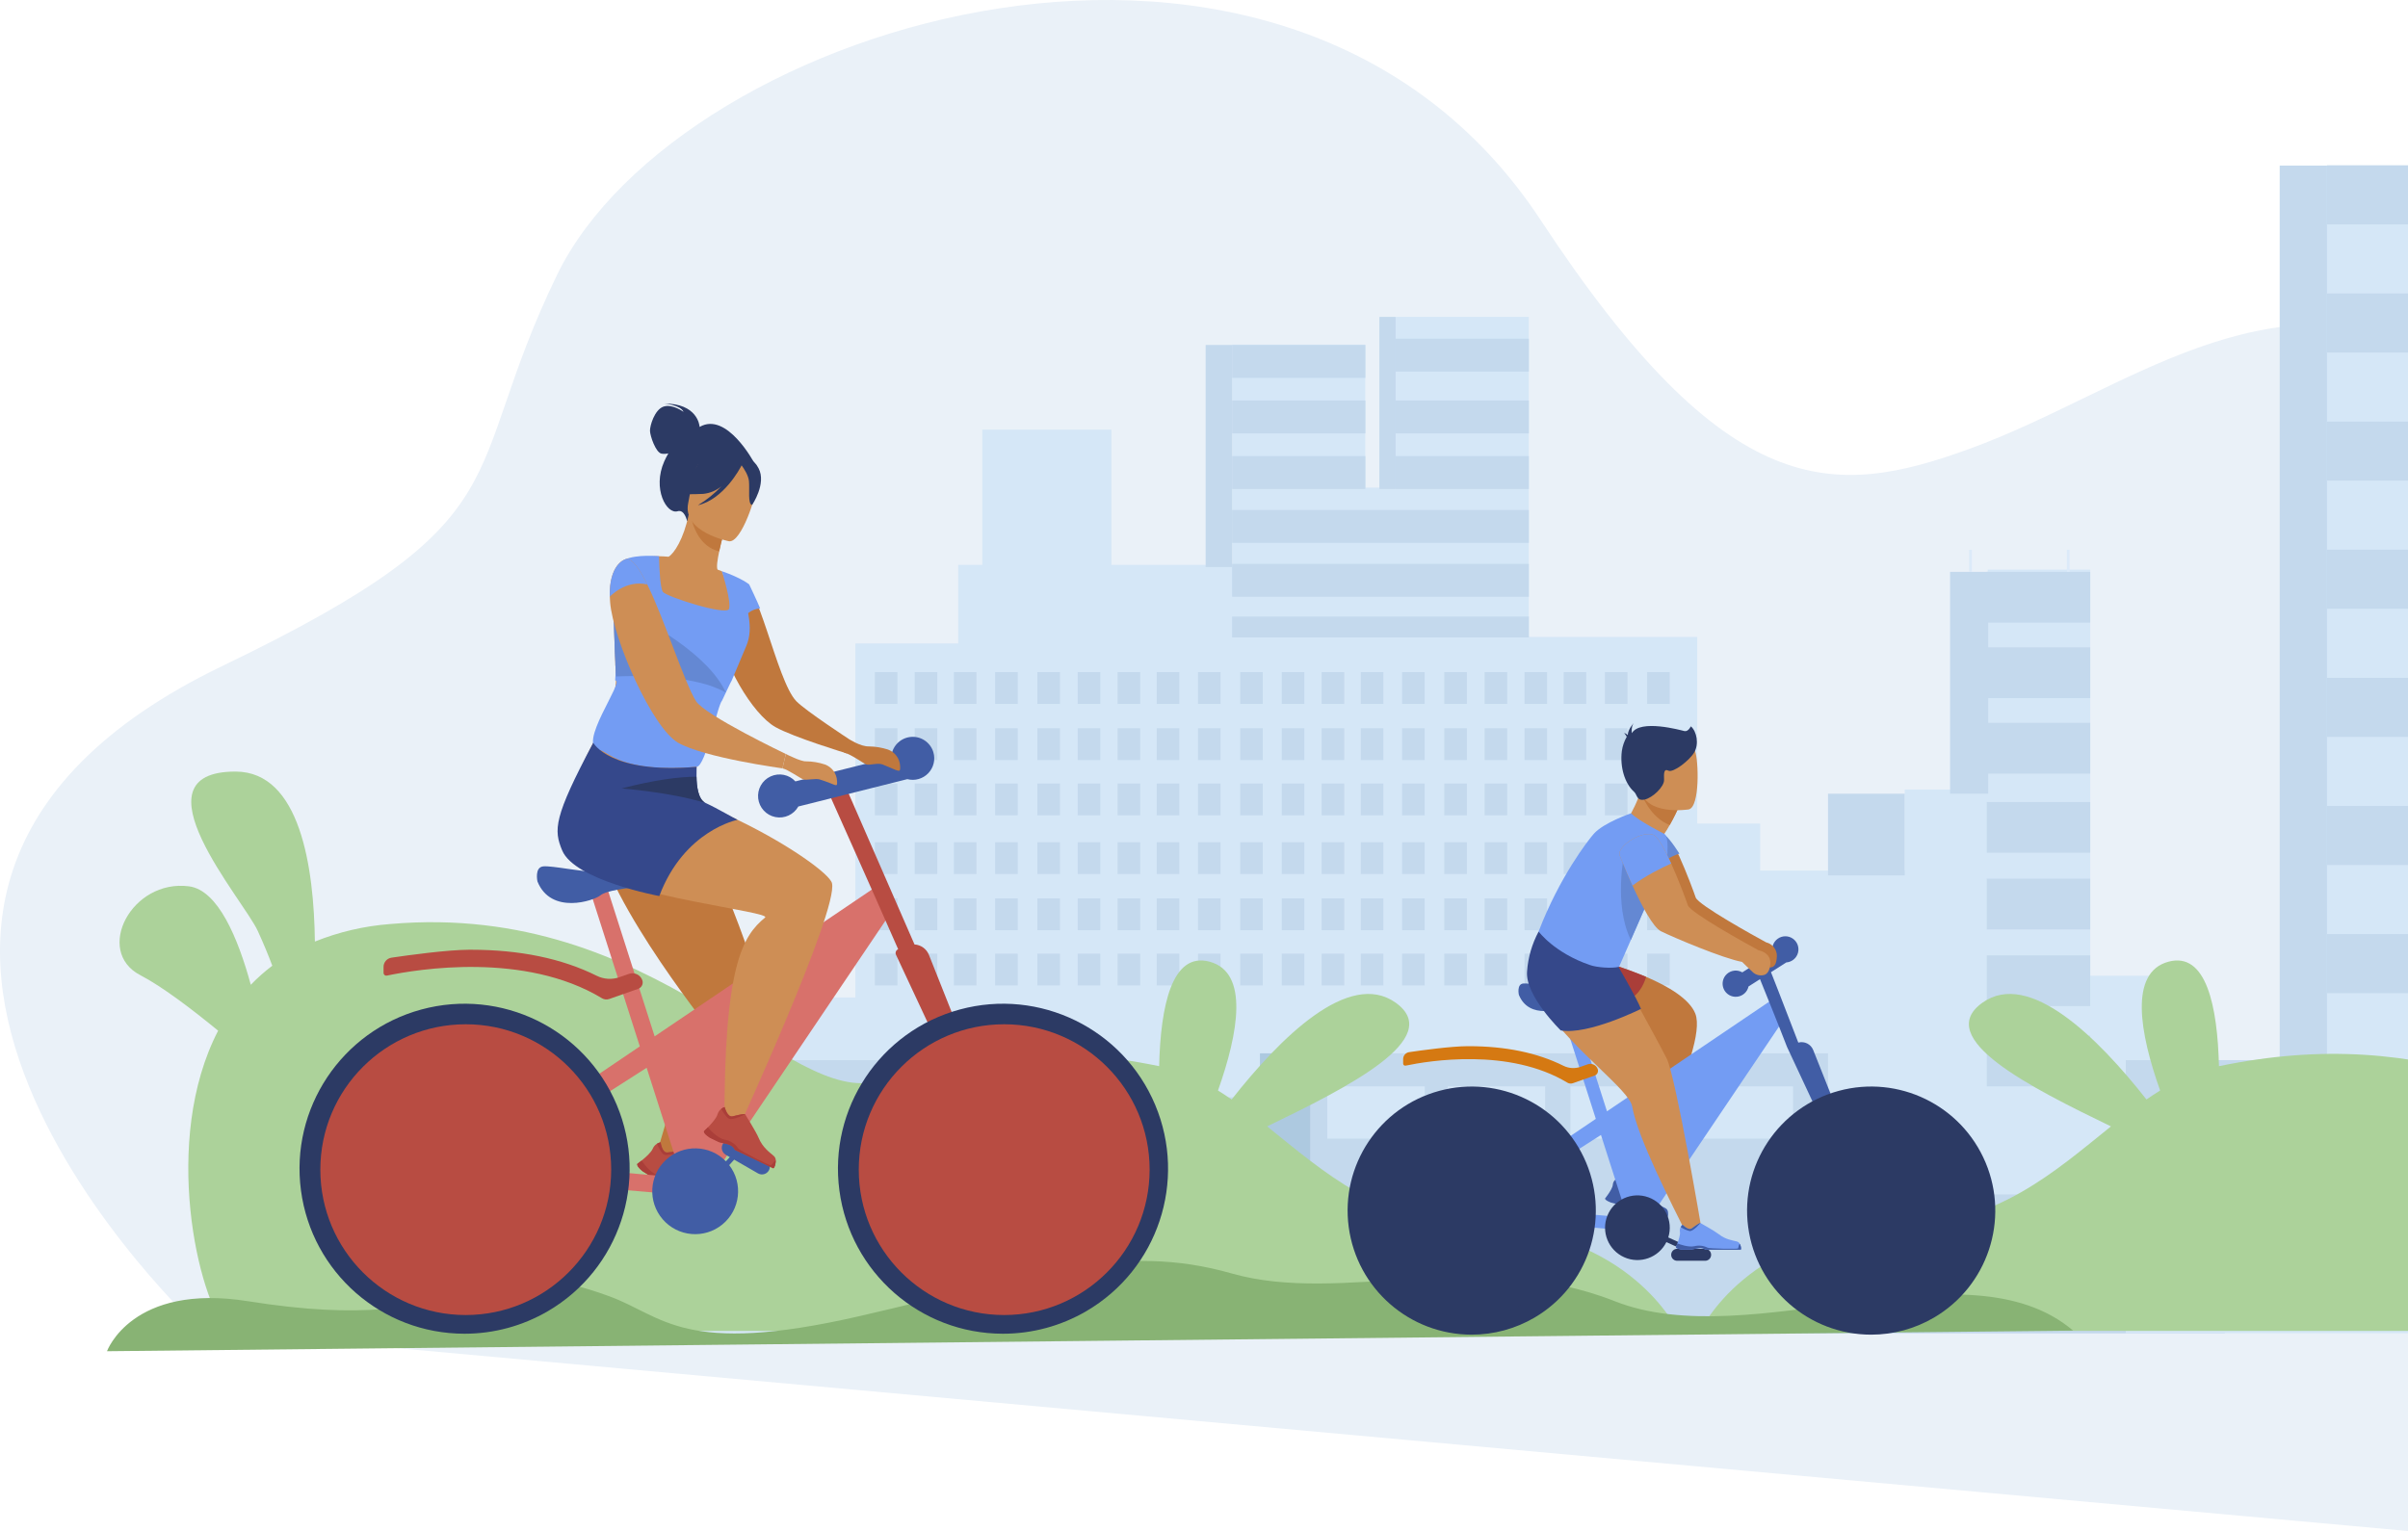 <?xml version="1.0" encoding="utf-8"?>
<svg viewBox="0 0 1116 709.917" width="1116" height="709.917" shape-rendering="geometricPrecision" text-rendering="geometricPrecision" style="background-color:transparent" xmlns="http://www.w3.org/2000/svg">
  <g transform="matrix(1, 0, 0, 1, 0.001, -0.002)">
    <g transform="translate(0 0.002)">
      <path d="M93.306,616.747c0,0-216.262-199.188,9.694-307.969c143.223-68.95,108.96-86.126,155.179-181.365C314.837,10.668,596.4,-76.89,714.075,102.1C800.71,233.87,849.9,231.035,913.12,207.948c72.5-26.476,135.4-83.557,221.487-44.116c123.645,56.653,141.522,177.248,220.472,150.963c211.349-70.364-49.813,329.926-237.657,395.124L93.306,616.747Z" transform="translate(0-.002)" opacity="0.999" fill="#eaf1f8"/>
      <rect width="97.462" height="473.95" rx="0" ry="0" transform="translate(1056.54 76.765)" fill="#c4d9ed"/>
      <rect width="97.463" height="473.95" rx="0" ry="0" transform="translate(1078.43 76.765)" fill="#d5e7f7"/>
      <rect width="97.438" height="27.387" rx="0" ry="0" transform="translate(1078.45 76.639)" fill="#c4d9ed"/>
      <rect width="97.438" height="27.387" rx="0" ry="0" transform="translate(1078.45 136.038)" fill="#c4d9ed"/>
      <rect width="97.438" height="27.387" rx="0" ry="0" transform="translate(1078.45 195.438)" fill="#c4d9ed"/>
      <rect width="97.438" height="27.387" rx="0" ry="0" transform="translate(1078.45 254.837)" fill="#c4d9ed"/>
      <rect width="97.438" height="27.387" rx="0" ry="0" transform="translate(1078.45 314.237)" fill="#c4d9ed"/>
      <rect width="97.438" height="27.388" rx="0" ry="0" transform="translate(1078.45 373.636)" fill="#c4d9ed"/>
      <rect width="97.438" height="27.387" rx="0" ry="0" transform="translate(1078.45 433.036)" fill="#c4d9ed"/>
      <rect width="97.438" height="27.387" rx="0" ry="0" transform="translate(1078.45 492.435)" fill="#c4d9ed"/>
      <rect width="97.462" height="406.886" rx="0" ry="0" transform="translate(1212.34 143.829)" fill="#c4d9ed"/>
      <rect width="97.463" height="406.886" rx="0" ry="0" transform="translate(1234.23 143.829)" fill="#d5e7f7"/>
      <rect width="97.438" height="23.512" rx="0" ry="0" transform="translate(1234.25 143.721)" fill="#c4d9ed"/>
      <rect width="97.438" height="23.512" rx="0" ry="0" transform="translate(1234.25 194.715)" fill="#c4d9ed"/>
      <rect width="97.438" height="23.512" rx="0" ry="0" transform="translate(1234.25 245.71)" fill="#c4d9ed"/>
      <rect width="97.438" height="23.512" rx="0" ry="0" transform="translate(1234.25 296.704)" fill="#c4d9ed"/>
      <rect width="97.438" height="23.512" rx="0" ry="0" transform="translate(1234.25 347.699)" fill="#c4d9ed"/>
      <rect width="97.438" height="23.512" rx="0" ry="0" transform="translate(1234.25 398.693)" fill="#c4d9ed"/>
      <rect width="97.438" height="23.512" rx="0" ry="0" transform="translate(1234.25 449.687)" fill="#c4d9ed"/>
      <rect width="97.438" height="23.512" rx="0" ry="0" transform="translate(1234.25 500.682)" fill="#c4d9ed"/>
      <rect width="40.813" height="59.514" rx="0" ry="0" transform="translate(1003.79 536.177)" fill="#dceaf9"/>
      <path d="M947.226,484.782v-36.442h11.158v-62.66h59.827v62.66h55.934v-102.1h61.722v66.28h14.075v-79.13h61.722v148.361h78.06v86.515h29.166v21.795h66.994v-37.53h38.464v-101.982h47.515v188.258h47.515v163.815h-619.821v-317.84h47.669Z" transform="translate(-503.129-186.467)" fill="#d5e7f7"/>
      <rect width="47.932" height="23.536" rx="0" ry="0" transform="translate(920.783 265.107)" fill="#c4d9ed"/>
      <rect width="47.932" height="23.536" rx="0" ry="0" transform="translate(920.783 300.109)" fill="#c4d9ed"/>
      <rect width="47.932" height="23.536" rx="0" ry="0" transform="translate(920.783 335.111)" fill="#c4d9ed"/>
      <rect width="47.932" height="23.536" rx="0" ry="0" transform="translate(920.783 371.802)" fill="#c4d9ed"/>
      <rect width="47.932" height="23.536" rx="0" ry="0" transform="translate(920.783 407.356)" fill="#c4d9ed"/>
      <rect width="47.932" height="23.536" rx="0" ry="0" transform="translate(920.783 442.909)" fill="#c4d9ed"/>
      <rect width="47.932" height="23.536" rx="0" ry="0" transform="translate(920.783 480.106)" fill="#c4d9ed"/>
      <rect width="17.674" height="102.856" rx="0" ry="0" transform="translate(903.775 265.106)" fill="#c4d9ed"/>
      <rect width="35.55" height="37.856" rx="0" ry="0" transform="translate(847.206 367.962)" fill="#c4d9ed"/>
      <path d="M1280.192,362.921h-12.27v102.933h12.252l.018-102.933Z" transform="translate(-709.158-202.985)" fill="#c4d9ed"/>
      <rect width="7.532" height="79.765" rx="0" ry="0" transform="translate(639.282 146.921)" fill="#c4d9ed"/>
      <rect width="61.756" height="15.248" rx="0" ry="0" transform="translate(646.813 157.023)" fill="#c4d9ed"/>
      <rect width="61.756" height="15.248" rx="0" ry="0" transform="translate(646.813 185.667)" fill="#c4d9ed"/>
      <rect width="61.756" height="15.248" rx="0" ry="0" transform="translate(646.813 211.438)" fill="#c4d9ed"/>
      <rect width="61.756" height="15.248" rx="0" ry="0" transform="translate(571.034 211.438)" fill="#c4d9ed"/>
      <rect width="61.756" height="15.248" rx="0" ry="0" transform="translate(571.034 185.667)" fill="#c4d9ed"/>
      <rect width="61.756" height="15.248" rx="0" ry="0" transform="translate(571.034 159.936)" fill="#c4d9ed"/>
      <rect width="137.554" height="15.248" rx="0" ry="0" transform="translate(571.016 236.425)" fill="#c4d9ed"/>
      <rect width="137.554" height="15.248" rx="0" ry="0" transform="translate(571.016 261.413)" fill="#c4d9ed"/>
      <rect width="137.554" height="9.679" rx="0" ry="0" transform="translate(571.016 285.833)" fill="#c4d9ed"/>
      <rect width="10.463" height="14.749" rx="0" ry="0" transform="translate(763.377 311.584)" fill="#c4d9ed"/>
      <rect width="10.463" height="14.749" rx="0" ry="0" transform="translate(743.811 311.584)" fill="#c4d9ed"/>
      <rect width="10.463" height="14.749" rx="0" ry="0" transform="translate(724.682 311.584)" fill="#c4d9ed"/>
      <rect width="10.463" height="14.749" rx="0" ry="0" transform="translate(706.545 311.584)" fill="#c4d9ed"/>
      <rect width="10.463" height="14.749" rx="0" ry="0" transform="translate(688.06 311.584)" fill="#c4d9ed"/>
      <rect width="10.463" height="14.749" rx="0" ry="0" transform="translate(669.364 311.584)" fill="#c4d9ed"/>
      <rect width="10.463" height="14.749" rx="0" ry="0" transform="translate(649.797 311.584)" fill="#c4d9ed"/>
      <rect width="10.463" height="14.749" rx="0" ry="0" transform="translate(630.668 311.584)" fill="#c4d9ed"/>
      <rect width="10.463" height="14.749" rx="0" ry="0" transform="translate(612.532 311.584)" fill="#c4d9ed"/>
      <rect width="10.463" height="14.749" rx="0" ry="0" transform="translate(594.047 311.584)" fill="#c4d9ed"/>
      <rect width="10.463" height="14.749" rx="0" ry="0" transform="translate(574.784 311.584)" fill="#c4d9ed"/>
      <rect width="10.463" height="14.749" rx="0" ry="0" transform="translate(555.217 311.584)" fill="#c4d9ed"/>
      <rect width="10.463" height="14.749" rx="0" ry="0" transform="translate(536.089 311.584)" fill="#c4d9ed"/>
      <rect width="10.463" height="14.749" rx="0" ry="0" transform="translate(517.951 311.584)" fill="#c4d9ed"/>
      <rect width="10.463" height="14.749" rx="0" ry="0" transform="translate(499.467 311.584)" fill="#c4d9ed"/>
      <rect width="10.463" height="14.749" rx="0" ry="0" transform="translate(480.77 311.584)" fill="#c4d9ed"/>
      <rect width="10.463" height="14.749" rx="0" ry="0" transform="translate(461.203 311.584)" fill="#c4d9ed"/>
      <rect width="10.463" height="14.749" rx="0" ry="0" transform="translate(442.075 311.584)" fill="#c4d9ed"/>
      <rect width="10.463" height="14.749" rx="0" ry="0" transform="translate(423.938 311.584)" fill="#c4d9ed"/>
      <rect width="10.463" height="14.749" rx="0" ry="0" transform="translate(405.453 311.584)" fill="#c4d9ed"/>
      <rect width="10.463" height="14.748" rx="0" ry="0" transform="translate(763.377 337.61)" fill="#c4d9ed"/>
      <rect width="10.463" height="14.748" rx="0" ry="0" transform="translate(743.811 337.61)" fill="#c4d9ed"/>
      <rect width="10.463" height="14.748" rx="0" ry="0" transform="translate(724.682 337.61)" fill="#c4d9ed"/>
      <rect width="10.463" height="14.748" rx="0" ry="0" transform="translate(706.545 337.61)" fill="#c4d9ed"/>
      <rect width="10.463" height="14.748" rx="0" ry="0" transform="translate(688.06 337.61)" fill="#c4d9ed"/>
      <rect width="10.463" height="14.748" rx="0" ry="0" transform="translate(669.364 337.61)" fill="#c4d9ed"/>
      <rect width="10.463" height="14.748" rx="0" ry="0" transform="translate(649.797 337.61)" fill="#c4d9ed"/>
      <rect width="10.463" height="14.748" rx="0" ry="0" transform="translate(630.668 337.61)" fill="#c4d9ed"/>
      <rect width="10.463" height="14.748" rx="0" ry="0" transform="translate(612.532 337.61)" fill="#c4d9ed"/>
      <rect width="10.463" height="14.748" rx="0" ry="0" transform="translate(594.047 337.61)" fill="#c4d9ed"/>
      <rect width="10.463" height="14.748" rx="0" ry="0" transform="translate(574.784 337.61)" fill="#c4d9ed"/>
      <rect width="10.463" height="14.748" rx="0" ry="0" transform="translate(555.217 337.61)" fill="#c4d9ed"/>
      <rect width="10.463" height="14.748" rx="0" ry="0" transform="translate(536.089 337.61)" fill="#c4d9ed"/>
      <rect width="10.463" height="14.748" rx="0" ry="0" transform="translate(517.951 337.61)" fill="#c4d9ed"/>
      <rect width="10.463" height="14.748" rx="0" ry="0" transform="translate(499.467 337.61)" fill="#c4d9ed"/>
      <rect width="10.463" height="14.748" rx="0" ry="0" transform="translate(480.77 337.61)" fill="#c4d9ed"/>
      <rect width="10.463" height="14.748" rx="0" ry="0" transform="translate(461.203 337.61)" fill="#c4d9ed"/>
      <rect width="10.463" height="14.748" rx="0" ry="0" transform="translate(442.075 337.61)" fill="#c4d9ed"/>
      <rect width="10.463" height="14.748" rx="0" ry="0" transform="translate(423.938 337.61)" fill="#c4d9ed"/>
      <rect width="10.463" height="14.748" rx="0" ry="0" transform="translate(405.453 337.61)" fill="#c4d9ed"/>
      <rect width="10.463" height="14.748" rx="0" ry="0" transform="translate(763.377 363.236)" fill="#c4d9ed"/>
      <rect width="10.463" height="14.748" rx="0" ry="0" transform="translate(743.811 363.236)" fill="#c4d9ed"/>
      <rect width="10.463" height="14.748" rx="0" ry="0" transform="translate(724.682 363.236)" fill="#c4d9ed"/>
      <rect width="10.463" height="14.748" rx="0" ry="0" transform="translate(706.545 363.236)" fill="#c4d9ed"/>
      <rect width="10.463" height="14.748" rx="0" ry="0" transform="translate(688.06 363.236)" fill="#c4d9ed"/>
      <rect width="10.463" height="14.748" rx="0" ry="0" transform="translate(669.364 363.236)" fill="#c4d9ed"/>
      <rect width="10.463" height="14.748" rx="0" ry="0" transform="translate(649.797 363.236)" fill="#c4d9ed"/>
      <rect width="10.463" height="14.748" rx="0" ry="0" transform="translate(630.668 363.236)" fill="#c4d9ed"/>
      <rect width="10.463" height="14.748" rx="0" ry="0" transform="translate(612.532 363.236)" fill="#c4d9ed"/>
      <rect width="10.463" height="14.748" rx="0" ry="0" transform="translate(594.047 363.236)" fill="#c4d9ed"/>
      <rect width="10.463" height="14.748" rx="0" ry="0" transform="translate(574.784 363.236)" fill="#c4d9ed"/>
      <rect width="10.463" height="14.748" rx="0" ry="0" transform="translate(555.217 363.236)" fill="#c4d9ed"/>
      <rect width="10.463" height="14.748" rx="0" ry="0" transform="translate(536.089 363.236)" fill="#c4d9ed"/>
      <rect width="10.463" height="14.748" rx="0" ry="0" transform="translate(517.951 363.236)" fill="#c4d9ed"/>
      <rect width="10.463" height="14.748" rx="0" ry="0" transform="translate(499.467 363.236)" fill="#c4d9ed"/>
      <rect width="10.463" height="14.748" rx="0" ry="0" transform="translate(480.77 363.236)" fill="#c4d9ed"/>
      <rect width="10.463" height="14.748" rx="0" ry="0" transform="translate(461.203 363.236)" fill="#c4d9ed"/>
      <rect width="10.463" height="14.748" rx="0" ry="0" transform="translate(442.075 363.236)" fill="#c4d9ed"/>
      <rect width="10.463" height="14.748" rx="0" ry="0" transform="translate(423.938 363.236)" fill="#c4d9ed"/>
      <rect width="10.463" height="14.748" rx="0" ry="0" transform="translate(405.453 363.236)" fill="#c4d9ed"/>
      <rect width="10.463" height="14.748" rx="0" ry="0" transform="translate(763.377 390.463)" fill="#c4d9ed"/>
      <rect width="10.463" height="14.748" rx="0" ry="0" transform="translate(743.811 390.463)" fill="#c4d9ed"/>
      <rect width="10.463" height="14.748" rx="0" ry="0" transform="translate(724.682 390.463)" fill="#c4d9ed"/>
      <rect width="10.463" height="14.748" rx="0" ry="0" transform="translate(706.545 390.463)" fill="#c4d9ed"/>
      <rect width="10.463" height="14.748" rx="0" ry="0" transform="translate(688.06 390.463)" fill="#c4d9ed"/>
      <rect width="10.463" height="14.748" rx="0" ry="0" transform="translate(669.364 390.463)" fill="#c4d9ed"/>
      <rect width="10.463" height="14.748" rx="0" ry="0" transform="translate(649.797 390.463)" fill="#c4d9ed"/>
      <rect width="10.463" height="14.748" rx="0" ry="0" transform="translate(630.668 390.463)" fill="#c4d9ed"/>
      <rect width="10.463" height="14.748" rx="0" ry="0" transform="translate(612.532 390.463)" fill="#c4d9ed"/>
      <rect width="10.463" height="14.748" rx="0" ry="0" transform="translate(594.047 390.463)" fill="#c4d9ed"/>
      <rect width="10.463" height="14.748" rx="0" ry="0" transform="translate(574.784 390.463)" fill="#c4d9ed"/>
      <rect width="10.463" height="14.748" rx="0" ry="0" transform="translate(555.217 390.463)" fill="#c4d9ed"/>
      <rect width="10.463" height="14.748" rx="0" ry="0" transform="translate(536.089 390.463)" fill="#c4d9ed"/>
      <rect width="10.463" height="14.748" rx="0" ry="0" transform="translate(517.951 390.463)" fill="#c4d9ed"/>
      <rect width="10.463" height="14.748" rx="0" ry="0" transform="translate(499.467 390.463)" fill="#c4d9ed"/>
      <rect width="10.463" height="14.748" rx="0" ry="0" transform="translate(480.77 390.463)" fill="#c4d9ed"/>
      <rect width="10.463" height="14.748" rx="0" ry="0" transform="translate(461.203 390.463)" fill="#c4d9ed"/>
      <rect width="10.463" height="14.748" rx="0" ry="0" transform="translate(442.075 390.463)" fill="#c4d9ed"/>
      <rect width="10.463" height="14.748" rx="0" ry="0" transform="translate(423.938 390.463)" fill="#c4d9ed"/>
      <rect width="10.463" height="14.748" rx="0" ry="0" transform="translate(405.453 390.463)" fill="#c4d9ed"/>
      <rect width="10.463" height="14.748" rx="0" ry="0" transform="translate(763.377 416.488)" fill="#c4d9ed"/>
      <rect width="10.463" height="14.748" rx="0" ry="0" transform="translate(743.811 416.488)" fill="#c4d9ed"/>
      <rect width="10.463" height="14.748" rx="0" ry="0" transform="translate(724.682 416.488)" fill="#c4d9ed"/>
      <rect width="10.463" height="14.748" rx="0" ry="0" transform="translate(706.545 416.488)" fill="#c4d9ed"/>
      <rect width="10.463" height="14.748" rx="0" ry="0" transform="translate(688.06 416.488)" fill="#c4d9ed"/>
      <rect width="10.463" height="14.748" rx="0" ry="0" transform="translate(669.364 416.488)" fill="#c4d9ed"/>
      <rect width="10.463" height="14.748" rx="0" ry="0" transform="translate(649.797 416.488)" fill="#c4d9ed"/>
      <rect width="10.463" height="14.748" rx="0" ry="0" transform="translate(630.668 416.488)" fill="#c4d9ed"/>
      <rect width="10.463" height="14.748" rx="0" ry="0" transform="translate(612.532 416.488)" fill="#c4d9ed"/>
      <rect width="10.463" height="14.748" rx="0" ry="0" transform="translate(594.047 416.488)" fill="#c4d9ed"/>
      <rect width="10.463" height="14.748" rx="0" ry="0" transform="translate(574.784 416.488)" fill="#c4d9ed"/>
      <rect width="10.463" height="14.748" rx="0" ry="0" transform="translate(555.217 416.488)" fill="#c4d9ed"/>
      <rect width="10.463" height="14.748" rx="0" ry="0" transform="translate(536.089 416.488)" fill="#c4d9ed"/>
      <rect width="10.463" height="14.748" rx="0" ry="0" transform="translate(517.951 416.488)" fill="#c4d9ed"/>
      <rect width="10.463" height="14.748" rx="0" ry="0" transform="translate(499.467 416.488)" fill="#c4d9ed"/>
      <rect width="10.463" height="14.748" rx="0" ry="0" transform="translate(480.77 416.488)" fill="#c4d9ed"/>
      <rect width="10.463" height="14.748" rx="0" ry="0" transform="translate(461.203 416.488)" fill="#c4d9ed"/>
      <rect width="10.463" height="14.748" rx="0" ry="0" transform="translate(442.075 416.488)" fill="#c4d9ed"/>
      <rect width="10.463" height="14.748" rx="0" ry="0" transform="translate(423.938 416.488)" fill="#c4d9ed"/>
      <rect width="10.463" height="14.748" rx="0" ry="0" transform="translate(405.453 416.488)" fill="#c4d9ed"/>
      <rect width="10.463" height="14.748" rx="0" ry="0" transform="translate(763.377 442.115)" fill="#c4d9ed"/>
      <rect width="10.463" height="14.748" rx="0" ry="0" transform="translate(743.811 442.115)" fill="#c4d9ed"/>
      <rect width="10.463" height="14.748" rx="0" ry="0" transform="translate(724.682 442.115)" fill="#c4d9ed"/>
      <rect width="10.463" height="14.748" rx="0" ry="0" transform="translate(706.545 442.115)" fill="#c4d9ed"/>
      <rect width="10.463" height="14.748" rx="0" ry="0" transform="translate(688.06 442.115)" fill="#c4d9ed"/>
      <rect width="10.463" height="14.748" rx="0" ry="0" transform="translate(669.364 442.115)" fill="#c4d9ed"/>
      <rect width="10.463" height="14.748" rx="0" ry="0" transform="translate(649.797 442.115)" fill="#c4d9ed"/>
      <rect width="10.463" height="14.748" rx="0" ry="0" transform="translate(630.668 442.115)" fill="#c4d9ed"/>
      <rect width="10.463" height="14.748" rx="0" ry="0" transform="translate(612.532 442.115)" fill="#c4d9ed"/>
      <rect width="10.463" height="14.748" rx="0" ry="0" transform="translate(594.047 442.115)" fill="#c4d9ed"/>
      <rect width="10.463" height="14.748" rx="0" ry="0" transform="translate(574.784 442.115)" fill="#c4d9ed"/>
      <rect width="10.463" height="14.748" rx="0" ry="0" transform="translate(555.217 442.115)" fill="#c4d9ed"/>
      <rect width="10.463" height="14.748" rx="0" ry="0" transform="translate(536.089 442.115)" fill="#c4d9ed"/>
      <rect width="10.463" height="14.748" rx="0" ry="0" transform="translate(517.951 442.115)" fill="#c4d9ed"/>
      <rect width="10.463" height="14.748" rx="0" ry="0" transform="translate(499.467 442.115)" fill="#c4d9ed"/>
      <rect width="10.463" height="14.748" rx="0" ry="0" transform="translate(480.77 442.115)" fill="#c4d9ed"/>
      <rect width="10.463" height="14.748" rx="0" ry="0" transform="translate(461.203 442.115)" fill="#c4d9ed"/>
      <rect width="10.463" height="14.748" rx="0" ry="0" transform="translate(442.075 442.115)" fill="#c4d9ed"/>
      <rect width="10.463" height="14.748" rx="0" ry="0" transform="translate(423.938 442.115)" fill="#c4d9ed"/>
      <rect width="10.463" height="14.748" rx="0" ry="0" transform="translate(405.453 442.115)" fill="#c4d9ed"/>
      <rect width="242.518" height="129.852" rx="0" ry="0" transform="translate(604.689 488.321)" fill="#c4d9ed"/>
      <rect width="242.518" height="64.435" rx="0" ry="0" transform="translate(788.584 553.738)" fill="#c4d9ed"/>
      <rect width="242.518" height="109.612" rx="0" ry="0" transform="translate(342.729 508.707)" fill="#c4d9ed"/>
      <rect width="45.185" height="24.231" rx="0" ry="0" transform="translate(785.821 503.642)" fill="#d5e7f7"/>
      <rect width="45.185" height="24.231" rx="0" ry="0" transform="translate(727.82 503.642)" fill="#d5e7f7"/>
      <rect width="45.185" height="24.231" rx="0" ry="0" transform="translate(670.924 503.642)" fill="#d5e7f7"/>
      <rect width="45.185" height="24.231" rx="0" ry="0" transform="translate(615.121 503.642)" fill="#d5e7f7"/>
      <rect width="23.278" height="129.852" rx="0" ry="0" transform="translate(583.931 488.321)" fill="#adc9e0"/>
      <rect width="23.278" height="155.293" rx="0" ry="0" transform="translate(295.181 462.8)" fill="#adc9e0"/>
      <rect width="24.989" height="109.385" rx="0" ry="0" transform="translate(317.74 508.707)" fill="#adc9e0"/>
      <rect width="1.26" height="10.243" rx="0" ry="0" transform="translate(957.914 254.864)" fill="#dceaf9"/>
      <rect width="1.26" height="10.243" rx="0" ry="0" transform="translate(912.624 254.864)" fill="#dceaf9"/>
      <rect width="133.477" height="155.676" rx="0" ry="0" transform="translate(317.74 462.417)" fill="#d5e7f7"/>
      <rect width="2.467" height="31.563" rx="0" ry="0" transform="translate(326.692 431.236)" fill="#d5e7f7"/>
      <rect width="166.516" height="111.985" rx="0" ry="0" transform="translate(284.701 506.107)" fill="#d5e7f7"/>
      <rect width="166.516" height="36.397" rx="0" ry="0" transform="translate(284.701 491.476)" fill="#c4d9ed"/>
      <rect width="8.552" height="12.054" rx="0" ry="0" transform="translate(431.327 538.66)" fill="#adc9e0"/>
      <rect width="8.552" height="12.054" rx="0" ry="0" transform="translate(415.335 538.66)" fill="#adc9e0"/>
      <rect width="8.552" height="12.054" rx="0" ry="0" transform="translate(399.701 538.66)" fill="#adc9e0"/>
      <rect width="8.552" height="12.054" rx="0" ry="0" transform="translate(384.877 538.66)" fill="#adc9e0"/>
      <rect width="8.552" height="12.054" rx="0" ry="0" transform="translate(369.769 538.66)" fill="#adc9e0"/>
      <rect width="8.552" height="12.054" rx="0" ry="0" transform="translate(354.488 538.66)" fill="#adc9e0"/>
      <rect width="8.552" height="12.054" rx="0" ry="0" transform="translate(338.495 538.66)" fill="#adc9e0"/>
      <rect width="8.552" height="12.054" rx="0" ry="0" transform="translate(322.861 538.66)" fill="#adc9e0"/>
      <rect width="8.552" height="12.054" rx="0" ry="0" transform="translate(308.037 538.66)" fill="#adc9e0"/>
      <rect width="8.552" height="12.054" rx="0" ry="0" transform="translate(292.929 538.66)" fill="#adc9e0"/>
      <rect width="8.552" height="12.055" rx="0" ry="0" transform="translate(431.327 559.931)" fill="#adc9e0"/>
      <rect width="8.552" height="12.055" rx="0" ry="0" transform="translate(415.335 559.931)" fill="#adc9e0"/>
      <rect width="8.552" height="12.055" rx="0" ry="0" transform="translate(399.701 559.931)" fill="#adc9e0"/>
      <rect width="8.552" height="12.055" rx="0" ry="0" transform="translate(384.877 559.931)" fill="#adc9e0"/>
      <rect width="8.552" height="12.055" rx="0" ry="0" transform="translate(369.769 559.931)" fill="#adc9e0"/>
      <rect width="8.552" height="12.055" rx="0" ry="0" transform="translate(354.488 559.931)" fill="#adc9e0"/>
      <rect width="8.552" height="12.055" rx="0" ry="0" transform="translate(338.495 559.931)" fill="#adc9e0"/>
      <rect width="8.552" height="12.055" rx="0" ry="0" transform="translate(322.861 559.931)" fill="#adc9e0"/>
      <rect width="8.552" height="12.055" rx="0" ry="0" transform="translate(308.037 559.931)" fill="#adc9e0"/>
      <rect width="8.552" height="12.055" rx="0" ry="0" transform="translate(292.929 559.931)" fill="#adc9e0"/>
      <rect width="8.552" height="12.054" rx="0" ry="0" transform="translate(431.327 580.877)" fill="#adc9e0"/>
      <rect width="8.552" height="12.054" rx="0" ry="0" transform="translate(415.335 580.877)" fill="#adc9e0"/>
      <rect width="8.552" height="12.054" rx="0" ry="0" transform="translate(399.701 580.877)" fill="#adc9e0"/>
      <rect width="8.552" height="12.054" rx="0" ry="0" transform="translate(384.877 580.877)" fill="#adc9e0"/>
      <rect width="8.552" height="12.054" rx="0" ry="0" transform="translate(369.769 580.877)" fill="#adc9e0"/>
      <rect width="8.552" height="12.054" rx="0" ry="0" transform="translate(354.488 580.877)" fill="#adc9e0"/>
      <rect width="8.552" height="12.054" rx="0" ry="0" transform="translate(338.495 580.877)" fill="#adc9e0"/>
      <rect width="8.552" height="12.054" rx="0" ry="0" transform="translate(322.861 580.877)" fill="#adc9e0"/>
      <rect width="8.552" height="12.054" rx="0" ry="0" transform="translate(308.037 580.877)" fill="#adc9e0"/>
      <rect width="8.552" height="12.054" rx="0" ry="0" transform="translate(292.929 580.877)" fill="#adc9e0"/>
      <rect width="7.186" height="12.433" rx="0" ry="0" transform="translate(431.328 501.702)" fill="#adc9e0"/>
      <rect width="7.186" height="12.433" rx="0" ry="0" transform="translate(359.982 501.701)" fill="#adc9e0"/>
      <rect width="7.186" height="12.433" rx="0" ry="0" transform="translate(303.227 501.702)" fill="#adc9e0"/>
      <rect width="166.517" height="111.985" rx="0" ry="0" transform="translate(985.194 506.107)" fill="#d5e7f7"/>
      <rect width="166.517" height="36.397" rx="0" ry="0" transform="translate(985.194 491.476)" fill="#c4d9ed"/>
      <rect width="8.552" height="12.054" rx="0" ry="0" transform="translate(1131.82 538.66)" fill="#adc9e0"/>
      <rect width="8.552" height="12.054" rx="0" ry="0" transform="translate(1115.83 538.66)" fill="#adc9e0"/>
      <rect width="8.552" height="12.054" rx="0" ry="0" transform="translate(1100.19 538.66)" fill="#adc9e0"/>
      <rect width="8.552" height="12.054" rx="0" ry="0" transform="translate(1085.37 538.66)" fill="#adc9e0"/>
      <rect width="8.552" height="12.054" rx="0" ry="0" transform="translate(1070.26 538.66)" fill="#adc9e0"/>
      <rect width="8.552" height="12.054" rx="0" ry="0" transform="translate(1054.98 538.66)" fill="#adc9e0"/>
      <rect width="8.552" height="12.054" rx="0" ry="0" transform="translate(1038.99 538.66)" fill="#adc9e0"/>
      <rect width="8.552" height="12.054" rx="0" ry="0" transform="translate(1023.35 538.66)" fill="#adc9e0"/>
      <rect width="8.552" height="12.054" rx="0" ry="0" transform="translate(1008.53 538.66)" fill="#adc9e0"/>
      <rect width="8.552" height="12.054" rx="0" ry="0" transform="translate(993.422 538.66)" fill="#adc9e0"/>
      <rect width="8.552" height="12.055" rx="0" ry="0" transform="translate(1131.82 559.931)" fill="#adc9e0"/>
      <rect width="8.552" height="12.055" rx="0" ry="0" transform="translate(1115.83 559.931)" fill="#adc9e0"/>
      <rect width="8.552" height="12.055" rx="0" ry="0" transform="translate(1100.19 559.931)" fill="#adc9e0"/>
      <rect width="8.552" height="12.055" rx="0" ry="0" transform="translate(1085.37 559.931)" fill="#adc9e0"/>
      <rect width="8.552" height="12.055" rx="0" ry="0" transform="translate(1070.26 559.931)" fill="#adc9e0"/>
      <rect width="8.552" height="12.055" rx="0" ry="0" transform="translate(1054.98 559.931)" fill="#adc9e0"/>
      <rect width="8.552" height="12.055" rx="0" ry="0" transform="translate(1038.99 559.931)" fill="#adc9e0"/>
      <rect width="8.552" height="12.055" rx="0" ry="0" transform="translate(1023.35 559.931)" fill="#adc9e0"/>
      <rect width="8.552" height="12.055" rx="0" ry="0" transform="translate(1008.53 559.931)" fill="#adc9e0"/>
      <rect width="8.552" height="12.055" rx="0" ry="0" transform="translate(993.422 559.931)" fill="#adc9e0"/>
      <rect width="8.552" height="12.054" rx="0" ry="0" transform="translate(1131.82 580.877)" fill="#adc9e0"/>
      <rect width="8.552" height="12.054" rx="0" ry="0" transform="translate(1115.83 580.877)" fill="#adc9e0"/>
      <rect width="8.552" height="12.054" rx="0" ry="0" transform="translate(1100.19 580.877)" fill="#adc9e0"/>
      <rect width="8.552" height="12.054" rx="0" ry="0" transform="translate(1085.37 580.877)" fill="#adc9e0"/>
      <rect width="8.552" height="12.054" rx="0" ry="0" transform="translate(1070.26 580.877)" fill="#adc9e0"/>
      <rect width="8.552" height="12.054" rx="0" ry="0" transform="translate(1054.98 580.877)" fill="#adc9e0"/>
      <rect width="8.552" height="12.054" rx="0" ry="0" transform="translate(1038.99 580.877)" fill="#adc9e0"/>
      <rect width="8.552" height="12.054" rx="0" ry="0" transform="translate(1023.35 580.877)" fill="#adc9e0"/>
      <rect width="8.552" height="12.054" rx="0" ry="0" transform="translate(1008.53 580.877)" fill="#adc9e0"/>
      <rect width="8.552" height="12.054" rx="0" ry="0" transform="translate(993.422 580.877)" fill="#adc9e0"/>
      <rect width="7.186" height="12.433" rx="0" ry="0" transform="translate(1131.82 501.702)" fill="#adc9e0"/>
      <rect width="7.186" height="12.433" rx="0" ry="0" transform="translate(1060.47 501.701)" fill="#adc9e0"/>
      <rect width="7.186" height="12.433" rx="0" ry="0" transform="translate(1003.72 501.702)" fill="#adc9e0"/>
      <rect width="166.517" height="111.985" rx="0" ry="0" transform="translate(1162.17 506.107)" fill="#d5e7f7"/>
      <rect width="166.517" height="36.397" rx="0" ry="0" transform="translate(1162.17 491.476)" fill="#c4d9ed"/>
      <rect width="8.552" height="12.054" rx="0" ry="0" transform="translate(1308.8 538.66)" fill="#c4d9ed"/>
      <rect width="8.552" height="12.054" rx="0" ry="0" transform="translate(1292.8 538.66)" fill="#c4d9ed"/>
      <rect width="8.552" height="12.054" rx="0" ry="0" transform="translate(1277.17 538.66)" fill="#c4d9ed"/>
      <rect width="8.552" height="12.054" rx="0" ry="0" transform="translate(1262.34 538.66)" fill="#c4d9ed"/>
      <rect width="8.552" height="12.054" rx="0" ry="0" transform="translate(1247.24 538.66)" fill="#c4d9ed"/>
      <rect width="8.552" height="12.054" rx="0" ry="0" transform="translate(1231.96 538.66)" fill="#c4d9ed"/>
      <rect width="8.552" height="12.054" rx="0" ry="0" transform="translate(1215.96 538.66)" fill="#c4d9ed"/>
      <rect width="8.552" height="12.054" rx="0" ry="0" transform="translate(1200.33 538.66)" fill="#c4d9ed"/>
      <rect width="8.552" height="12.054" rx="0" ry="0" transform="translate(1185.51 538.66)" fill="#c4d9ed"/>
      <rect width="8.552" height="12.054" rx="0" ry="0" transform="translate(1170.4 538.66)" fill="#c4d9ed"/>
      <rect width="8.552" height="12.055" rx="0" ry="0" transform="translate(1308.8 559.931)" fill="#c4d9ed"/>
      <rect width="8.552" height="12.055" rx="0" ry="0" transform="translate(1292.8 559.931)" fill="#c4d9ed"/>
      <rect width="8.552" height="12.055" rx="0" ry="0" transform="translate(1277.17 559.931)" fill="#c4d9ed"/>
      <rect width="8.552" height="12.055" rx="0" ry="0" transform="translate(1262.34 559.931)" fill="#c4d9ed"/>
      <rect width="8.552" height="12.055" rx="0" ry="0" transform="translate(1247.24 559.931)" fill="#c4d9ed"/>
      <rect width="8.552" height="12.055" rx="0" ry="0" transform="translate(1231.96 559.931)" fill="#c4d9ed"/>
      <rect width="8.552" height="12.055" rx="0" ry="0" transform="translate(1215.96 559.931)" fill="#c4d9ed"/>
      <rect width="8.552" height="12.055" rx="0" ry="0" transform="translate(1200.33 559.931)" fill="#c4d9ed"/>
      <rect width="8.552" height="12.055" rx="0" ry="0" transform="translate(1185.51 559.931)" fill="#c4d9ed"/>
      <rect width="8.552" height="12.055" rx="0" ry="0" transform="translate(1170.4 559.931)" fill="#c4d9ed"/>
      <rect width="8.552" height="12.054" rx="0" ry="0" transform="translate(1308.8 580.877)" fill="#c4d9ed"/>
      <rect width="8.552" height="12.054" rx="0" ry="0" transform="translate(1292.8 580.877)" fill="#c4d9ed"/>
      <rect width="8.552" height="12.054" rx="0" ry="0" transform="translate(1277.17 580.877)" fill="#c4d9ed"/>
      <rect width="8.552" height="12.054" rx="0" ry="0" transform="translate(1262.34 580.877)" fill="#c4d9ed"/>
      <rect width="8.552" height="12.054" rx="0" ry="0" transform="translate(1247.24 580.877)" fill="#c4d9ed"/>
      <rect width="8.552" height="12.054" rx="0" ry="0" transform="translate(1231.96 580.877)" fill="#c4d9ed"/>
      <rect width="8.552" height="12.054" rx="0" ry="0" transform="translate(1215.96 580.877)" fill="#c4d9ed"/>
      <rect width="8.552" height="12.054" rx="0" ry="0" transform="translate(1200.33 580.877)" fill="#c4d9ed"/>
      <rect width="8.552" height="12.054" rx="0" ry="0" transform="translate(1185.51 580.877)" fill="#c4d9ed"/>
      <rect width="8.552" height="12.054" rx="0" ry="0" transform="translate(1170.4 580.877)" fill="#c4d9ed"/>
      <rect width="7.187" height="12.433" rx="0" ry="0" transform="translate(1308.8 501.701)" fill="#adc9e0"/>
      <rect width="7.186" height="12.433" rx="0" ry="0" transform="translate(1237.45 501.701)" fill="#adc9e0"/>
      <rect width="7.187" height="12.433" rx="0" ry="0" transform="translate(1180.69 501.701)" fill="#adc9e0"/>
      <rect width="166.517" height="111.985" rx="0" ry="0" transform="translate(1339.54 506.107)" fill="#d5e7f7"/>
      <rect width="166.517" height="36.397" rx="0" ry="0" transform="translate(1339.54 491.476)" fill="#c4d9ed"/>
      <rect width="8.552" height="12.054" rx="0" ry="0" transform="translate(1486.16 538.66)" fill="#c4d9ed"/>
      <rect width="8.552" height="12.054" rx="0" ry="0" transform="translate(1470.17 538.66)" fill="#c4d9ed"/>
      <rect width="8.552" height="12.054" rx="0" ry="0" transform="translate(1454.54 538.66)" fill="#c4d9ed"/>
      <rect width="8.552" height="12.054" rx="0" ry="0" transform="translate(1439.71 538.66)" fill="#c4d9ed"/>
      <rect width="8.552" height="12.054" rx="0" ry="0" transform="translate(1424.6 538.66)" fill="#c4d9ed"/>
      <rect width="8.552" height="12.054" rx="0" ry="0" transform="translate(1409.32 538.66)" fill="#c4d9ed"/>
      <rect width="8.552" height="12.054" rx="0" ry="0" transform="translate(1393.33 538.66)" fill="#c4d9ed"/>
      <rect width="8.552" height="12.054" rx="0" ry="0" transform="translate(1377.69 538.66)" fill="#c4d9ed"/>
      <rect width="8.552" height="12.054" rx="0" ry="0" transform="translate(1362.87 538.66)" fill="#c4d9ed"/>
      <rect width="8.552" height="12.054" rx="0" ry="0" transform="translate(1347.76 538.66)" fill="#c4d9ed"/>
      <rect width="8.552" height="12.055" rx="0" ry="0" transform="translate(1486.16 559.931)" fill="#c4d9ed"/>
      <rect width="8.552" height="12.055" rx="0" ry="0" transform="translate(1470.17 559.931)" fill="#c4d9ed"/>
      <rect width="8.552" height="12.055" rx="0" ry="0" transform="translate(1454.54 559.931)" fill="#c4d9ed"/>
      <rect width="8.552" height="12.055" rx="0" ry="0" transform="translate(1439.71 559.931)" fill="#c4d9ed"/>
      <rect width="8.552" height="12.055" rx="0" ry="0" transform="translate(1424.6 559.931)" fill="#c4d9ed"/>
      <rect width="8.552" height="12.055" rx="0" ry="0" transform="translate(1409.32 559.931)" fill="#c4d9ed"/>
      <rect width="8.552" height="12.055" rx="0" ry="0" transform="translate(1393.33 559.931)" fill="#c4d9ed"/>
      <rect width="8.552" height="12.055" rx="0" ry="0" transform="translate(1377.69 559.931)" fill="#c4d9ed"/>
      <rect width="8.552" height="12.055" rx="0" ry="0" transform="translate(1362.87 559.931)" fill="#c4d9ed"/>
      <rect width="8.552" height="12.055" rx="0" ry="0" transform="translate(1347.76 559.931)" fill="#c4d9ed"/>
      <rect width="8.552" height="12.054" rx="0" ry="0" transform="translate(1486.16 580.877)" fill="#c4d9ed"/>
      <rect width="8.552" height="12.054" rx="0" ry="0" transform="translate(1470.17 580.877)" fill="#c4d9ed"/>
      <rect width="8.552" height="12.054" rx="0" ry="0" transform="translate(1454.54 580.877)" fill="#c4d9ed"/>
      <rect width="8.552" height="12.054" rx="0" ry="0" transform="translate(1439.71 580.877)" fill="#c4d9ed"/>
      <rect width="8.552" height="12.054" rx="0" ry="0" transform="translate(1424.6 580.877)" fill="#c4d9ed"/>
      <rect width="8.552" height="12.054" rx="0" ry="0" transform="translate(1409.32 580.877)" fill="#c4d9ed"/>
      <rect width="8.552" height="12.054" rx="0" ry="0" transform="translate(1393.33 580.877)" fill="#c4d9ed"/>
      <rect width="8.552" height="12.054" rx="0" ry="0" transform="translate(1377.69 580.877)" fill="#c4d9ed"/>
      <rect width="8.552" height="12.054" rx="0" ry="0" transform="translate(1362.87 580.877)" fill="#c4d9ed"/>
      <rect width="8.552" height="12.054" rx="0" ry="0" transform="translate(1347.76 580.877)" fill="#c4d9ed"/>
      <rect width="7.186" height="12.433" rx="0" ry="0" transform="translate(1486.16 501.701)" fill="#adc9e0"/>
      <rect width="7.186" height="12.433" rx="0" ry="0" transform="translate(1414.82 501.701)" fill="#adc9e0"/>
      <rect width="7.186" height="12.433" rx="0" ry="0" transform="translate(1358.06 501.701)" fill="#adc9e0"/>
      <path d="M717.843,1396.818c.03.03.043.047.043.047h2.287c-.2-.031-.402-.047-.605-.047h-1.725Z" transform="translate(-401.495-781.252)" fill="#2e3552"/>
      <path d="M1484.8,901.994c-.089-.012-.214-.031-.366-.059.121.015.245.035.366.059" transform="translate(-830.256-504.46)" fill="#7dabbd"/>
      <path d="M748.354,1396.818c-.03.03-.043.047-.043.047h-2.287c.2-.031.402-.047.605-.047h1.725Z" transform="translate(-417.257-781.252)" fill="#2e3552"/>
      <path d="M3480.65,1385.815c2.194-3.619,2.455-7.274-.535-10.639-7.147-8.04-27.3,1.905-41.6,10.639h42.135Z" transform="translate(-1923.19-767.491)" fill="#a8d29f"/>
      <path d="M3350.3,1332.338c13.592-15.224,35.122-43.134,21.276-53.9-14.1-10.967-42.571,29.878-57.2,53.242c1-18.25-.418-42.519-15.966-36.992-16.134,5.737-2.795,23.119,6.77,37.652l45.12-.002Z" transform="translate(-1840.6-714.014)" fill="#a8d29f"/>
      <path d="M754.867,1022.44c-44.231-.9-71.389-25.411-97.3-46.245c37.438-18.108,82.624-40.879,59.573-57.341-21.7-15.5-53.658,16.406-76.023,44.86q-3.143-2.175-6.337-4.151c9.5-26.743,14.46-54.8-3.886-59.727-17.518-4.7-22.717,20.7-23.381,48.444-48.26-9.976-87.67-6.325-129.75,6.673-42.286,13.062-102.566-83.45-226.724-72.566-11.946.915-23.682,3.652-34.8,8.117-.438-34.3-6.784-78.735-36.725-78.8-48.774-.1,3.615,59.353,10.248,73.858c2.746,6.006,4.958,11.373,6.738,16.143-3.549,2.679-6.881,5.635-9.964,8.84-5.891-21.6-15.182-43.911-28.654-45.65-26.611-3.434-43.994,30.044-22.533,41.2c10.23,5.32,24.214,16,36.05,25.729-26.388,50.9-9.34,124.347,4.395,139.278l672.009-.161c0,0-21.853-47.059-92.929-48.51" transform="translate(-70.305-453.996)" fill="#acd29a"/>
      <path d="M218.629,1022.44c44.231-.9,71.39-25.411,97.3-46.245-37.438-18.108-82.624-40.879-59.573-57.341c21.7-15.5,53.658,16.406,76.023,44.86q3.143-2.175,6.337-4.151c-9.5-26.743-14.46-54.8,3.886-59.727c17.518-4.7,22.717,20.7,23.381,48.444c48.26-9.976,87.67-6.325,129.75,6.673c42.286,13.062,102.566-83.45,226.724-72.566c11.946.915,23.682,3.652,34.8,8.117.438-34.3,6.784-78.735,36.725-78.8c48.774-.1-3.615,59.353-10.248,73.858-2.746,6.006-4.958,11.373-6.738,16.143c3.549,2.679,6.881,5.635,9.964,8.84c5.891-21.6,15.182-43.911,28.654-45.65c26.611-3.434,43.994,30.044,22.533,41.2-10.23,5.32-24.214,16-36.05,25.729c26.388,50.9,9.34,124.347-4.395,139.278L125.7,1070.95c0,0,21.853-47.059,92.929-48.51" transform="translate(662.407-453.996)" fill="#acd29a"/>
      <path d="M112.52,1350.219c0,0,11.484-31.761,65.375-23.177s77.743,2.575,104.246-4.292s37.883-7.212,63.114,1.973s34.065,28.071,116.226,9.186s121.032-34.337,172.271-19.744s114.368-12.094,177.573,12.876s162.933-28.44,212.405,13.622l-911.21,9.556Z" transform="translate(-62.933-723.793)" fill="#88b374"/>
      <path d="M706.571,435.374c-.068-.926-1.16-10.886-16.391-10.837c0,0,7.513.611,8.929,3.852c0,0-5.246-3.873-9.344-2.41s-6.263,8.821-6.2,11.212s2.658,10.01,5.316,10.566c1.06.175,2.144.136,3.188-.115-.707,1.203-1.344,2.447-1.906,3.724-5.6,12.688,1.114,24.63,6.2,23.093c3.264-.987,4.407,4.6,4.407,4.6l31.047-27.122c0,0-12.673-23.894-25.249-16.564" transform="translate(-382.323-237.447)" fill="#2c3a64"/>
      <path d="M663.592,820.955c0,0,5.719,11.9,12.948,28.384c8.108,18.487,18.109,42.75,24.066,62.476c3.15,10.433,5.172,19.6,5.178,25.967c0,2.186-8.429,11.066-10.862,14.452-15.362,21.38-36.344,49.93-36.344,49.93l-5.727-1.437c0,0,8.022-35.709,19.709-53.536c2.3-3.5,8.773-7.773,8.465-8.158-.003-.005-.007-.008-.012-.011-1.009-1.264-3.526-4.434-6.958-8.953-9.474-12.467-25.922-35.187-36.937-56.322q-1.029-1.977-1.994-3.934c-5.807-11.8-9.64-22.849-9.265-31.041l37.733-17.817Z" transform="translate(-350.034-459.167)" fill="#c0783d"/>
      <path d="M672.541,1215.069l3.941,2.494c1.452.627,2.668.862,4.135,1.542c2.227,1.031,2.64,2.473,2.706,2.786.005.021.009.042.012.063l16.743,10.594c.8-.335,1.279-1.984,1.531-3.26.172-.867-.073-1.765-.661-2.425-1.45-1.637-4.66-4.31-6.03-9.24-.773-2.77-4.917-11.5-4.917-11.5l-.031-.032c-.153-.093-1.016-.328-5.834.337-2.489.34-3.168-4.711-3.168-4.711-.599.107-1.172.33-1.686.656-.895.549-1.591,1.37-1.986,2.343-.7,1.667-3.284,3.96-5.128,5.449-1.117.9-1.962,1.509-1.962,1.509s-.787.828,2.335,3.4" transform="translate(-374.802-672.129)" fill="#b84c42"/>
      <path d="M690.911,1202.371c.522,1.259,1.681,3.822,2.89,4.826c1.631,1.358,7.829-1.077,7.829-1.077l-.031-.032c-.153-.093-1.016-.328-5.834.337-2.489.341-3.168-4.711-3.168-4.711-.599.106-1.172.329-1.686.656" transform="translate(-386.432-672.129)" fill="#aa3e39"/>
      <path d="M672.541,1225.792l3.941,2.494c1.452.627,2.668.862,4.135,1.542c2.227,1.031,2.64,2.473,2.706,2.786.005.021.009.042.012.063l16.743,10.594c.8-.335,1.279-1.984,1.531-3.26-.222-.774-1.894,1.551-2.419,1.758s-13.747-8.5-14.164-9.552c-1.209-2.322-3.317-4.046-5.832-4.772-3.237-1.108-6.29-5.451-7.026-6.558-1.117.9-1.962,1.509-1.962,1.509s-.787.827,2.335,3.4" transform="translate(-374.802-682.852)" fill="#aa3e39"/>
      <path d="M 677.971 943.2 L 669.881 932.42 L 668.474 933.371 L 668.462 933.358 L 668.44 933.394 L 567.967 1001.324 L 545.567 931.262 L 537.984 933.686 L 561.094 1005.971 L 473.036 1065.507 L 579.175 1074.736 L 579.864 1066.805 L 496.103 1059.521 L 564.263 1015.884 L 582.952 1074.341 L 590.535 1071.917 L 588.395 1065.225 L 593.479 1068.505 L 677.971 943.2 Z" transform="translate(-264.572-520.863)" fill="#d8716b"/>
      <path d="M 571.2 1011.443 L 652.015 959.703 L 587.633 1062.84 L 571.2 1011.443 L 571.2 1011.443 Z" transform="translate(-264.572-520.863)" fill="#d8716b"/>
      <path d="M507.955,1021.957c-1.122.394-2.361.266-3.378-.349-35.8-21.631-85.337-13.5-99.666-10.494h-.024c-.375.079-.765-.016-1.062-.257s-.47-.603-.47-.986v-2.8c-.001-2.14,1.566-3.957,3.682-4.272c7.752-1.154,25.861-3.632,35.979-3.676h.819c22.663,0,42.235,4.056,58.318,12.072c3.285,1.634,7.091,1.869,10.552.651l4.413-1.551c1.21-.425,2.54-.352,3.697.203s2.045,1.547,2.47,2.758c.275.782.228,1.641-.131,2.388s-.999,1.321-1.781,1.595l-13.418,4.718Z" transform="translate(-225.6-558.82)" fill="#b84c42"/>
      <path d="M564.888,918.343c0,0-1.437-6.524,2.654-6.967s19.019,2.765,23,2.323s24.77-3.87,28.419-.332s2.1,6.635-5.2,7.3-17.029,1.879-19.794,4.2-22.779,9.178-29.082-6.524" transform="translate(-315.809-509.717)" fill="#415da5"/>
      <path d="M738.623,1208.357l-14.939-8.625c-1.141-.673-2.556-.681-3.705-.022s-1.856,1.884-1.853,3.209.718,2.545,1.871,3.198l1.842,1.063-1.774,1.963c-7.504-7.712-19.78-8.059-27.707-.783s-8.632,19.536-1.591,27.673s19.276,9.198,27.614,2.397s9.757-19,3.201-27.533l2.3-2.54l11.058,6.384c1.761.996,3.995.386,5.007-1.365s.422-3.992-1.321-5.019" transform="translate(-383.625-670.745)" fill="#415da5"/>
      <path d="M 468.873 1128.421 L 468.58 1126.676 L 402.1 1137.828 L 404.638 1134.201 L 405.427 1134.464 L 406.311 1131.811 L 442.171 1080.581 L 440.722 1079.567 L 408.274 1125.921 L 425.774 1073.421 L 424.095 1072.861 L 404.714 1131.004 L 400.601 1136.88 L 399.875 1136.38 L 399.821 1136.23 L 401.05 1134.991 L 401.05 1067.837 L 399.281 1067.837 L 399.281 1133.577 L 398.843 1133.502 L 397.172 1128.846 L 397.295 1128.739 L 397.02 1128.422 L 378.3 1076.236 L 376.635 1076.836 L 393.824 1124.736 L 359.264 1084.951 L 357.928 1086.111 L 395.473 1129.332 L 396.846 1133.159 L 387.246 1131.509 L 336.876 1105.974 L 336.076 1107.553 L 381.324 1130.491 L 330.876 1121.815 L 330.576 1123.558 L 386.682 1133.207 L 395.767 1137.813 L 394.607 1138.983 L 331.48 1148.35 L 331.74 1150.1 L 392.527 1141.08 L 392.027 1141.587 L 337.014 1165.22 L 337.714 1166.846 L 388.703 1144.946 L 348.679 1185.318 L 349.935 1186.564 L 393.042 1143.082 L 397.889 1141 L 363.157 1195.64 L 364.65 1196.59 L 396.264 1146.856 C 389.497 1164.669 374.033 1205.391 373.679 1206.456 L 375.358 1207.016 C 375.693 1206.011 391.309 1164.88 400.201 1141.478 L 401.446 1144.539 L 396.195 1207.989 L 397.958 1208.135 L 402.921 1148.166 C 412.244 1171.09 425.532 1203.806 425.873 1204.805 L 427.551 1204.244 C 427.204 1203.204 411.995 1165.783 404.737 1147.936 L 437.464 1199.689 L 438.964 1198.743 L 401.686 1139.793 L 457.174 1178.27 L 458.182 1176.816 L 404.082 1139.303 L 468.873 1128.421 L 468.873 1128.421 Z" transform="translate(-184.893-597.25)" fill="#415da5"/>
      <path d="M 397.394 1135.046 L 396.571 1136.233 L 392.603 1134.222 L 397.394 1135.046 Z" transform="translate(-184.893-597.25)" fill="#415da5"/>
      <path d="M458.884,1212.869c0-7.206,5.842-13.048,13.048-13.048s13.048,5.842,13.048,13.048-5.842,13.048-13.048,13.048c-3.461,0-6.779-1.375-9.226-3.822s-3.822-5.766-3.822-9.226" transform="translate(-256.657-671.07)" fill="#2c3a64"/>
      <path d="M 391.376 1208.833 C 353.041 1208.815 320.64 1180.424 315.587 1142.424 C 310.535 1104.424 334.391 1068.553 371.389 1058.518 C 408.386 1048.484 447.098 1067.385 461.938 1102.731 C 476.778 1138.077 463.162 1178.948 430.09 1198.333 C 418.347 1205.209 404.984 1208.834 391.376 1208.833" transform="translate(-176.101-590.513)" fill="#2c3a64"/>
      <path d="M 391.376 1066.408 C 364.708 1066.399 340.662 1082.457 330.452 1107.093 C 320.243 1131.729 325.882 1160.089 344.738 1178.946 C 363.595 1197.802 391.955 1203.441 416.591 1193.232 C 441.227 1183.022 457.285 1158.976 457.276 1132.308 C 457.232 1095.93 427.754 1066.452 391.376 1066.408" transform="translate(-176.101-590.513)" fill="#2c3a64"/>
      <path d="M 404.279 1212.315 C 367.055 1212.315 336.879 1182.139 336.879 1144.915 C 336.879 1107.691 367.055 1077.515 404.279 1077.515 C 441.503 1077.515 471.679 1107.691 471.679 1144.915 C 471.636 1182.121 441.485 1212.272 404.279 1212.315" transform="translate(-188.418-602.662)" fill="#b84c42"/>
      <path d="M 404.279 1080.233 C 368.557 1080.233 339.599 1109.191 339.599 1144.913 C 339.599 1180.635 368.557 1209.593 404.279 1209.593 C 440.001 1209.593 468.959 1180.635 468.959 1144.913 C 468.919 1109.208 439.984 1080.273 404.279 1080.233" transform="translate(-188.418-602.662)" fill="#b84c42"/>
      <path d="M765.53,612.048c0,0-10.816,6.087-9.543,21.5s15.419,39.713,26.173,45.743c8.518,4.777,33.156,12.233,33.156,12.233l.886-6.691c0,0-20.048-13.09-24.385-17.56-9.3-9.59-18.162-58.954-26.287-55.226" transform="translate(-422.771-342.212)" fill="#c0783d"/>
      <path d="M680.9,607.348c-.465,3.195-1.318,6.321-2.538,9.31-.942,2.382-2.032,4.652-3.153,7.017-3.284,6.952-11.024,10.375-11.285,23.739-.089,4.6-3.927,14.967-1.754,22.478c10.7,37.02-59.314,3.358-55.523-6.477c7.536-19.544,18.3-30.843,18.074-46.939-0-.042-.005-.083-.013-.124-.068-.78-.174-2.869-.293-5.631-.292-6.756-.673-17.532-.811-22.987c0-.128-.005-.253-.01-.373-.056-2.337-.128-4.027-.219-4.471c5.2-22.149,17.182-22.244,21.27-22.175c1.515.025,3.106.125,4.414.235c2.568-1.462,7.013-8.274,9.317-19.478l.933.4l15.7,6.673c0,0-1.452,5.078-2.48,9.93-.8,3.793-1.343,7.447-.738,8.445c1.235.448,1.973.731,1.973.731-.001.005-.001.01,0,.015.276.624,9.641,22.071,7.134,39.687" transform="translate(-339.22-302.85)" fill="#ce8e55"/>
      <path d="M701.1,704.544c-.942,2.381-2.032,4.652-3.153,7.017-3.284,6.952-11.024,10.375-11.286,23.739-.236.025-.477.045-.721.067-28.711,2.243-38.5-31.13-38.5-31.13-.068-.78-.174-2.869-.293-5.631l51.81.085c.828,1.907,1.542,3.862,2.138,5.854" transform="translate(-361.959-390.737)" fill="#c0783d"/>
      <path d="M742.038,549.046c0,0-1.452,5.076-2.48,9.929-9.111-2.178-12.2-11.553-13.219-16.6l15.699,6.671Z" transform="translate(-406.247-303.354)" fill="#c0783d"/>
      <path d="M701.041,609.086c-.865-2.3-5.066-11.125-5.066-11.125s-3.385-2.893-12.67-6.14c-.001.005-.001.01,0,.015.167.531,4.586,14.482,3.28,17.543-1.33,3.116-29.025-5.741-30.6-7.939-1.265-1.762-1.658-11.327-1.763-15.059-.027-.925-.036-1.493-.036-1.493s-10.255-1-15.9,1.538c1.575,3.254,2.745,6.689,3.485,10.228.1.51.182,1.024.252,1.539.151,1.077.218,2.165.2,3.253-.058,2.714-2.512,4.919-5.808,7.518-1.028.809-2.141,1.656-3.285,2.57c0,.12,0,.245.01.373.195,7.686.838,22.477,1.075,25.164.005.043-.364,5.327-.358,5.37c4.89-.234-18.641,30.954-7.062,32.391c3.738.463,10.105,10.746,44.81,7.7c4.361-.383,9.506-28.277,11.833-30.784.108-.116,4.339-9.384,4.475-9.307c0,0,1.813-4.273,6.789-16.137.178-.431.341-.857.485-1.287c1.583-4.725,1.082-9.5.32-13.758c1.565-1.294,3.502-2.055,5.529-2.174" transform="translate(-348.761-327.025)" fill="#739cf3"/>
      <path d="M742.36,519.868c0,0-21.758-4.184-18.944-17.693s1.9-23.148,15.912-21.048s15.628,7.815,15.785,12.553-7.02,26.928-12.753,26.188" transform="translate(-404.471-268.938)" fill="#ce8e55"/>
      <path d="M697.321,678.882c-.135-.077-.275-.153-.413-.23-3.659-1.921-7.55-3.364-11.577-4.294-3.647-.887-7.345-1.555-11.072-2-9.24-1.052-18.551-1.355-27.84-.905-.006-.043-.007-.082-.013-.125-.237-2.687-.909-20.932-1.1-28.617c0-.128-.005-.252-.01-.373c1.145-.914,2.257-1.761,3.285-2.571c14.1,6.845,40.627,21.583,48.744,39.115" transform="translate(-360.917-357.827)" fill="#6488d3"/>
      <path d="M748.689,482.8c-2.5-4.765-5.221-4.4-6.9-3.479-10.487-9-20.142-.964-20.142-.964-2.197,5.705-6.309,10.469-11.631,13.476s3.441,3.269,13.043,2.834c3.104-.323,6.043-1.557,8.447-3.547-3.227,3.42-6.905,6.384-10.933,8.81c11.937-2.751,19.477-16.973,20.248-18.482c1.075,1.466,3.143,4.595,3.409,7.292.36,3.666-.636,10.848,1.478,11.039c0,0,6.729-9.834,2.978-16.979" transform="translate(-397.12-265.703)" fill="#2c3a64"/>
      <path d="M722.863,678.49l-1.563,6.674c0,0-36.507-4.986-48.441-11.932s-30-47.775-31.428-65.037q-.116-1.373-.145-2.621c-.434-14.906,6.907-17.224,6.907-17.224c2.938-1.348,6.59,3.691,10.457,11.562c8.114,16.51,17.18,45.49,22.569,54.07c4.138,6.588,41.644,24.51,41.644,24.51" transform="translate(-358.666-328.947)" fill="#ce8e55"/>
      <path d="M658.651,599.91c-10.011-2.36-17.364,5.663-17.364,5.663-.434-14.907,6.907-17.225,6.907-17.225c2.938-1.347,6.59,3.691,10.457,11.562" transform="translate(-358.666-328.947)" fill="#739cf3"/>
      <path d="M597.391,820.9c0,0-16.185,25.656,3.815,39.767s87.335,20.861,84.033,23.6c-10.1,8.372-19.274,21.249-18.791,98.345l4.99,2.575c0,0,48.018-104.459,44.8-116.906-2.131-8.241-72.166-52.842-118.846-47.379" transform="translate(-330.667-458.879)" fill="#ce8e55"/>
      <path d="M633.515,852.426c0,0-39.26-7.3-45.009-21.163-3.938-9.493-4.075-15.148,14.416-49.914c0,0,7.566,14.574,47.895,11.174c0,0-.047,2.011-.047,4.586.052,4.275.721,10.352,4.069,12.1.052.051.154.051.206.1c5.305,2.421,13.523,7.3,14.759,7.768.052,0-24.751,4.747-36.288,35.342" transform="translate(-327.966-437.015)" fill="#35488b"/>
      <path d="M692.567,829.216c-17.975-5.305-38.732-6.542-38.732-6.7c15.246-3.915,26.422-5.408,34.663-5.408.052,4.274.721,10.352,4.069,12.1" transform="translate(-365.695-457.018)" fill="#2c3a64"/>
      <path d="M743.085,1178.846l4.2,2.02c1.516.454,2.751.546,4.286,1.051c2.332.766,2.909,2.15,3.01,2.453.007.02.014.04.019.061l17.859,8.579c.758-.426,1.04-2.12,1.142-3.416.071-.881-.277-1.744-.938-2.331-1.63-1.458-5.129-3.74-7.061-8.478-1.089-2.662-6.219-10.853-6.219-10.853l-.035-.027c-.163-.075-1.047-.208-5.756,1.011-2.433.628-3.693-4.311-3.693-4.311-.584.175-1.127.463-1.6.847-.825.649-1.42,1.545-1.7,2.557-.506,1.737-2.8,4.315-4.461,6.008-1.005,1.026-1.773,1.726-1.773,1.726s-.686.913,2.714,3.1" transform="translate(-414.063-651.373)" fill="#b84c42"/>
      <path d="M758.447,1165.451c.664,1.189,2.113,3.6,3.431,4.458c1.777,1.16,7.651-1.978,7.651-1.978l-.035-.028c-.163-.074-1.047-.208-5.756,1.011-2.433.628-3.693-4.311-3.693-4.311-.584.175-1.127.464-1.6.848" transform="translate(-424.205-651.372)" fill="#aa3e39"/>
      <path d="M743.085,1190.792l4.2,2.02c1.516.454,2.751.547,4.286,1.052c2.332.766,2.909,2.15,3.01,2.453.007.02.014.04.019.061l17.859,8.579c.758-.426,1.04-2.119,1.142-3.416-.31-.743-1.7,1.76-2.2,2.027s-14.641-6.848-15.177-7.844c-1.47-2.166-3.764-3.634-6.346-4.062-3.343-.725-6.881-4.685-7.74-5.7-1.005,1.025-1.773,1.726-1.773,1.726s-.686.913,2.714,3.1" transform="translate(-414.063-663.319)" fill="#aa3e39"/>
      <path d="M919.354,900.279c-1.105-2.767-3.708-4.646-6.682-4.824-33.033-75.889-33.388-76.484-33.887-77.3l-4.777,9.463c-.253-.414,18.036,40.24,31.089,70.041-.484.194-.867.58-1.059,1.065s-.176,1.028.045,1.501l44.634,95.519l7.372-3.008-36.735-92.457Z" transform="translate(-488.838-457.601)" fill="#b84c42"/>
      <path d="M878.47,782.273c-1.385-4.663-5.933-7.646-10.761-7.057s-8.527,4.576-8.752,9.435L814.526,795.8c-2.928-3.178-7.57-4.109-11.496-2.305s-6.245,5.931-5.742,10.223s3.713,7.771,7.951,8.618s8.538-1.133,10.651-4.902l50.51-12.675c3.481.907,7.182-.132,9.682-2.718s3.413-6.32,2.389-9.769" transform="translate(-445.896-433.544)" fill="#415da5"/>
      <path d="M824.436,793.169c0,0,6.911,3.556,9.329,3.418c2.982.016,5.943.505,8.772,1.449c3.252,1.174,5.475,4.192,5.633,7.646s-.023,1.775-8.128-.724c-1.772-.546-6.036.483-7.484,0s-7.138-4.6-9.685-5.114l1.563-6.675Z" transform="translate(-460.239-443.626)" fill="#ce8e55"/>
      <path d="M889.824,777.465c0,0,5.466,3.579,9.328,3.418c2.979.048,5.935.536,8.772,1.449c3.252,1.174,5.476,4.192,5.633,7.646s-.111,2.515-8.128-.724c-2.2-.889-6.036.483-7.485,0s-6.757-4.557-10.433-5.566l2.313-6.223Z" transform="translate(-496.393-434.843)" fill="#c0783d"/>
      <path d="M 1035.112 1128.421 L 1034.819 1126.676 L 968.342 1137.827 L 970.88 1134.2 L 971.668 1134.463 L 972.552 1131.81 L 1008.413 1080.58 L 1006.963 1079.566 L 974.516 1125.92 L 992.016 1073.42 L 990.337 1072.86 L 970.956 1131.003 L 966.842 1136.879 L 966.116 1136.379 L 966.062 1136.229 L 967.291 1134.99 L 967.291 1067.836 L 965.522 1067.836 L 965.522 1133.576 L 965.083 1133.501 L 963.412 1128.845 L 963.535 1128.738 L 963.26 1128.421 L 944.533 1076.236 L 942.868 1076.836 L 960.057 1124.736 L 925.497 1084.951 L 924.161 1086.111 L 961.706 1129.332 L 963.079 1133.159 L 953.479 1131.509 L 903.109 1105.974 L 902.309 1107.553 L 947.557 1130.491 L 897.109 1121.815 L 896.809 1123.558 L 952.915 1133.207 L 962 1137.813 L 960.84 1138.983 L 897.714 1148.35 L 897.974 1150.1 L 958.761 1141.08 L 958.261 1141.587 L 903.248 1165.22 L 903.948 1166.846 L 954.938 1144.946 L 914.913 1185.319 L 916.169 1186.565 L 959.277 1143.083 L 964.124 1141.001 L 929.392 1195.641 L 930.885 1196.591 L 962.499 1146.857 C 955.732 1164.67 940.268 1205.392 939.915 1206.457 L 941.593 1207.017 C 941.928 1206.012 957.544 1164.881 966.436 1141.479 L 967.681 1144.54 L 962.43 1207.99 L 964.193 1208.136 L 969.156 1148.167 C 978.479 1171.091 991.768 1203.807 992.108 1204.806 L 993.786 1204.245 C 993.44 1203.205 978.231 1165.784 970.973 1147.937 L 1003.7 1199.69 L 1005.2 1198.744 L 967.922 1139.794 L 1023.41 1178.271 L 1024.418 1176.817 L 970.318 1139.304 L 1035.112 1128.421 L 1035.112 1128.421 Z" transform="translate(-501.595-597.25)" fill="#415da5"/>
      <path d="M 963.633 1135.046 L 962.81 1136.233 L 958.842 1134.222 L 963.633 1135.046 L 963.633 1135.046 Z" transform="translate(-501.595-597.25)" fill="#415da5"/>
      <path d="M1025.123,1212.869c0-7.206,5.842-13.048,13.048-13.048s13.048,5.842,13.048,13.048-5.842,13.048-13.048,13.048c-3.461,0-6.779-1.375-9.226-3.822s-3.822-5.766-3.822-9.226" transform="translate(-573.359-671.07)" fill="#2c3a64"/>
      <path d="M 957.614 1208.833 C 919.279 1208.815 886.878 1180.424 881.825 1142.424 C 876.773 1104.424 900.629 1068.553 937.627 1058.518 C 974.624 1048.484 1013.336 1067.385 1028.176 1102.731 C 1043.016 1138.077 1029.4 1178.948 996.328 1198.333 C 984.585 1205.209 971.222 1208.834 957.614 1208.833" transform="translate(-492.803-590.513)" fill="#2c3a64"/>
      <path d="M 957.614 1066.408 C 930.946 1066.399 906.9 1082.457 896.69 1107.093 C 886.481 1131.729 892.12 1160.089 910.976 1178.946 C 929.833 1197.802 958.193 1203.441 982.829 1193.232 C 1007.465 1183.022 1023.523 1158.976 1023.514 1132.308 C 1023.47 1095.93 993.992 1066.452 957.614 1066.408" transform="translate(-492.803-590.513)" fill="#2c3a64"/>
      <path d="M 970.518 1212.315 C 933.294 1212.315 903.118 1182.139 903.118 1144.915 C 903.118 1107.691 933.294 1077.515 970.518 1077.515 C 1007.742 1077.515 1037.918 1107.691 1037.918 1144.915 C 1037.876 1182.121 1007.724 1212.273 970.518 1212.315" transform="translate(-505.12-602.662)" fill="#b84c42"/>
      <path d="M 970.518 1080.233 C 934.796 1080.233 905.838 1109.191 905.838 1144.913 C 905.838 1180.635 934.796 1209.593 970.518 1209.593 C 1006.24 1209.593 1035.198 1180.635 1035.198 1144.913 C 1035.158 1109.208 1006.223 1080.273 970.518 1080.233" transform="translate(-505.12-602.662)" fill="#b84c42"/>
      <path d="M1678.362,1114.124l-6.6-1.288c0,0,15.774-62.38,13.61-67.53-1.751-4.275-19.932-7.365-28.843-14.834-1.807-1.419-3.239-3.258-4.172-5.357-2.781-6.769-1.635-14.517,2.988-20.19c10.527,2.525,20.842,5.866,30.851,9.992c10.456,4.481,20.139,10.3,22.817,17.048c6.438,16.327-30.652,82.157-30.652,82.157" transform="translate(-923.317-562.064)" fill="#c0783d"/>
      <path d="M1717.1,1255.083c-.126-.68-.559-1.264-1.173-1.583-1.569-.865-4.782-2.1-7.188-5.317-1.354-1.8-6.945-7.144-6.945-7.144l-.033-.016c-.145-.035-.875-.026-4.421,1.425-1.833.748-3.737-2.691-3.737-2.691-.425.191-.807.466-1.125.807-.538.557-.857,1.29-.9,2.063-.09,1.324-1.459,3.473-2.479,4.9-.618.866-1.105,1.467-1.105,1.467s-.383.747,2.735,1.931l3.729.964c1.294.149,2.3.068,3.619.251c1.111.044,2.15.562,2.854,1.422.018.027.026.042.026.042l15.844,4.1c.529-.4.448-1.665.294-2.62" transform="translate(-944.103-693.407)" fill="#415da5"/>
      <path d="M 1682.1 1058.531 L 1675.43 1051.631 L 1676.018 1050.431 L 1674.959 1051.146 L 1674.95 1051.136 L 1674.933 1051.163 L 1599.388 1102.239 L 1582.546 1049.56 L 1576.846 1051.383 L 1594.222 1105.733 L 1528.012 1150.498 L 1607.818 1157.437 L 1608.336 1151.474 L 1545.356 1145.997 L 1596.605 1113.186 L 1610.658 1157.14 L 1616.358 1155.318 L 1614.749 1150.286 L 1618.572 1152.752 L 1682.1 1058.531 Z" transform="translate(-854.63-587.025)" fill="#739cf3"/>
      <path d="M 1601.82 1109.842 L 1662.585 1070.942 L 1614.175 1148.49 L 1601.82 1109.842 Z" transform="translate(-854.63-587.025)" fill="#739cf3"/>
      <path d="M1853.6,1037.7c-1.091-2.739-4.064-4.224-6.909-3.451-8.722-22.632-11.623-30.079-12.662-32.641l7.1-4.518c2.562-.187,4.729-1.968,5.41-4.445s-.271-5.115-2.377-6.586-4.91-1.457-7.002.036-3.016,4.14-2.31,6.61l-14.113,8.981c-2.276-1.323-5.145-1.031-7.107.724s-2.571,4.573-1.51,6.982s3.554,3.86,6.173,3.595s4.77-2.185,5.328-4.758l5.316-3.383c1.9,4.733,8.385,20.668,12.537,31.444l34.2,73.188l5.542-2.261L1853.6,1037.7Z" transform="translate(-1013.26-550.903)" fill="#415da5"/>
      <path d="M1491.092,1205.537c0-.325-.017-.647-.047-.964l41.9-7.027-.22-1.312-41.9,7.028c-.504-2.113-1.695-3.998-3.386-5.361l25.428-36.326-1.09-.762-24.4,34.853l13.157-39.472-1.262-.421-13.655,40.964c-1.148-.567-2.396-.902-3.673-.986v-43.759h-1.331v43.759c-.746.049-1.484.183-2.2.4l-13.58-37.844-1.252.449l12.924,36.016-25.986-29.914-1,.872l27.085,31.18c-1.414.77-2.618,1.874-3.506,3.217l-1.532-.263-37.873-19.2-.6,1.187l34.022,17.247-37.932-6.523-.225,1.31l42.186,7.255l1.107.561c-.514,1.213-.779,2.517-.777,3.834c0,.262.013.521.033.778l-41.869,6.213.2,1.316l41.867-6.213c.086.392.195.779.328,1.158l-38.232,16.423.525,1.222l38.233-16.424.021.041-30.009,30.269.944.937l29.779-30.039c.606.851,1.342,1.6,2.183,2.22l-22.02,34.642l1.122.714l22.02-34.64c.193.1.392.2.592.294-5.5,14.484-15.575,41.019-15.822,41.76l1.262.421c.219-.656,9.091-24.038,15.8-41.706.926.281,1.888.424,2.855.424.164,0,.326,0,.487-.013l-3.478,42.028l1.326.11l3.5-42.3c.419-.079.832-.186,1.237-.319c6.921,17.021,16.008,39.4,16.252,40.115l1.262-.421c-.248-.743-10.567-26.141-16.281-40.193.123-.06.245-.123.365-.187l23.369,36.955l1.125-.711-23.37-36.958c.932-.683,1.737-1.526,2.378-2.488l34.684,24.051.758-1.093-34.779-24.117c.644-1.331.978-2.791.976-4.27" transform="translate(-799.225-644.319)" fill="#415da5"/>
      <path d="M 1474.671 1258.008 C 1445.847 1257.999 1421.481 1236.656 1417.678 1208.084 C 1413.874 1179.512 1431.807 1152.537 1459.625 1144.988 C 1487.442 1137.438 1516.552 1151.646 1527.715 1178.221 C 1538.877 1204.795 1528.645 1235.528 1503.78 1250.108 C 1494.951 1255.28 1484.903 1258.007 1474.671 1258.008" transform="translate(-792.615-639.254)" fill="#2c3a64"/>
      <path d="M 1474.671 1150.919 C 1454.621 1150.914 1436.542 1162.988 1428.867 1181.512 C 1421.191 1200.035 1425.431 1221.357 1439.609 1235.535 C 1453.787 1249.713 1475.109 1253.953 1493.632 1246.277 C 1512.156 1238.602 1524.23 1220.523 1524.225 1200.473 C 1524.194 1173.118 1502.026 1150.95 1474.671 1150.919" transform="translate(-792.615-639.254)" fill="#2c3a64"/>
      <path d="M1911.188,1205.537c0-.325-.017-.647-.048-.964l41.9-7.027-.22-1.312-41.9,7.028c-.504-2.112-1.695-3.998-3.386-5.361l25.427-36.326-1.09-.762-24.4,34.853l13.157-39.472-1.262-.421-13.654,40.964c-1.148-.567-2.396-.902-3.674-.986v-43.759h-1.33v43.759c-.746.049-1.484.183-2.2.4l-13.58-37.844-1.252.449l12.924,36.016-25.986-29.914-1,.872l27.086,31.18c-1.414.77-2.617,1.875-3.506,3.217l-1.532-.263-37.873-19.2-.6,1.187l34.022,17.247-37.932-6.523-.226,1.31l42.186,7.255l1.107.561c-.515,1.213-.78,2.517-.778,3.834c0,.262.014.521.034.778l-41.869,6.213.2,1.316l41.867-6.213c.085.392.195.779.328,1.158l-38.232,16.423.525,1.222l38.233-16.424.021.041-30.009,30.269.945.937l29.779-30.039c.606.851,1.342,1.6,2.183,2.22l-22.021,34.642l1.123.714l22.02-34.64c.193.1.391.2.592.294-5.5,14.484-15.575,41.019-15.822,41.76l1.261.421c.219-.656,9.092-24.038,15.8-41.706.926.281,1.888.424,2.855.424.163,0,.326,0,.487-.013l-3.478,42.028l1.326.11l3.5-42.3c.419-.079.832-.186,1.237-.319c6.921,17.021,16.008,39.4,16.252,40.115l1.262-.421c-.248-.743-10.567-26.141-16.281-40.193q.185-.09.366-.187l23.369,36.955l1.125-.711-23.37-36.958c.932-.684,1.737-1.526,2.378-2.488l34.684,24.051.758-1.093-34.779-24.117c.645-1.331.979-2.791.977-4.27" transform="translate(-1034.19-644.319)" fill="#415da5"/>
      <path d="M 1894.767 1258.008 C 1865.944 1257.999 1841.58 1236.656 1837.776 1208.085 C 1833.973 1179.515 1851.905 1152.541 1879.722 1144.992 C 1907.538 1137.443 1936.647 1151.65 1947.809 1178.223 C 1958.971 1204.797 1948.74 1235.529 1923.876 1250.108 C 1915.047 1255.28 1904.999 1258.007 1894.767 1258.008" transform="translate(-1027.58-639.254)" fill="#2c3a64"/>
      <path d="M 1894.767 1150.919 C 1874.716 1150.913 1856.636 1162.987 1848.96 1181.511 C 1841.284 1200.035 1845.524 1221.358 1859.702 1235.537 C 1873.88 1249.715 1895.203 1253.955 1913.727 1246.279 C 1932.251 1238.604 1944.326 1220.524 1944.32 1200.473 C 1944.289 1173.118 1922.122 1150.95 1894.767 1150.919" transform="translate(-1027.58-639.254)" fill="#2c3a64"/>
      <path d="M1554.27,1117.747c-.843.296-1.775.2-2.54-.262-26.92-16.264-64.164-10.152-74.938-7.891h-.018c-.282.059-.575-.012-.798-.193s-.353-.454-.354-.742v-2.1c-.001-1.609,1.177-2.976,2.768-3.213c5.828-.867,19.445-2.731,27.052-2.764h.616c17.04,0,31.757,3.05,43.849,9.077c2.47,1.229,5.333,1.406,7.935.489l3.318-1.166c1.895-.666,3.972.331,4.638,2.226.208.588.174,1.235-.096,1.798s-.752.995-1.341,1.202l-10.091,3.539Z" transform="translate(-825.327-615.564)" fill="#d57912"/>
      <path d="M1597.078,1039.84c0,0-1.081-4.906,2-5.238s14.3,2.078,17.294,1.746s18.624-2.91,21.367-.25s1.58,4.989-3.908,5.488-12.8,1.413-14.883,3.159-17.127,6.9-21.867-4.905" transform="translate(-893.155-578.644)" fill="#415da5"/>
      <path d="M1734.4,1282.365h-5.5l-11.587-5.28c2.417-7.682-1.667-15.901-9.25-18.614s-15.953,1.048-18.96,8.519.427,15.982,7.775,19.277s15.987.195,19.564-7.019l6.844,3.118h-1.855c-1.531,0-2.772,1.241-2.772,2.772s1.241,2.772,2.772,2.772h12.97c1.531,0,2.772-1.241,2.772-2.772s-1.241-2.772-2.772-2.772" transform="translate(-944.145-703.411)" fill="#2c3a64"/>
      <path d="M1775.67,931.252c-.023-.007-.047-.009-.071-.015-4.988-2.721-31.507-17.327-32.673-20.825-.721-2.163-4.069-11.28-7.726-19.366-.927-2.008-2.158-1.8-3.085-3.607-2.009-3.863-9.557-.671-11-1.341-4.738-2.163-9.969-4.014-9.969.725c0,0,1.339,3.451,3.4,8.24.824,1.906,1.751,4.017,2.73,6.232c4.12,9.013,9.477,19.315,13.185,21.169c6.01,2.96,28.769,12.593,37.644,14.215l-.012.016c0,0,4.274,4.21,5.222,5.006c1.449,1.147,3.37,1.507,5.136.962c2.053-.727,2-4.124,2.111-4.986.081-3.025-1.955-5.697-4.892-6.424" transform="translate(-957.058-494.348)" fill="#c0783d"/>
      <path d="M1704.977,846.416l16.539,6.1c2.326-2.5,4.32-5.29,5.933-8.3c2.111-3.707,3.573-6.98,3.573-6.98l-11.555-8.091-5.132-3.6c-.235,7.373-9.358,20.863-9.358,20.863" transform="translate(-953.607-461.739)" fill="#ce8e55"/>
      <path d="M1725.56,833.894c0,0,4.188,11.479,13.4,14.889c2.111-3.707,3.574-6.981,3.574-6.981l-11.556-8.091-5.418.183Z" transform="translate(-965.119-466.302)" fill="#c0783d"/>
      <path d="M1745.225,808.532c0,0-20.452,3.207-22.253-9.56s-5.654-20.951,7.328-23.539s16.212,1.926,17.849,6.042s2.349,25.894-2.924,27.057" transform="translate(-962.575-433.281)" fill="#ce8e55"/>
      <path d="M1706.4,765.305c.637.161,1.217.497,1.675.968l.01-.015c.053-2.753,2.756-5.536,2.756-5.536-1.3,1.63-.877,4.651-.877,4.651c3.852-6.587,22.6-1.406,24.36-.968s3-2.2,3-2.2c2.776,2.4,3.833,8.29,1.532,12.137s-9.763,9.5-11.911,8.427-2.153,1.147-2.041,4.272-5.3,8.376-9.116,9.14c-3.073.615-3.315-1.49-4.153-2.832-.207-.333-.458-.636-.748-.9-4.185-3.779-6.492-11.331-5.554-18.772.332-2.338,1.106-4.591,2.28-6.64-.339-.619-.745-1.199-1.211-1.729" transform="translate(-953.687-425.479)" fill="#2c3a64"/>
      <path d="M1686.2,1014.919c-.206.928-2.472,8.55-8.344,10.507-3.811,1.288-13.082,4.429-21.323,5.047-1.807-1.418-3.239-3.257-4.172-5.356-2.781-6.769-1.635-14.517,2.988-20.19c10.527,2.525,20.842,5.866,30.851,9.992" transform="translate(-923.317-562.064)" fill="#aa3e39"/>
      <path d="M1617.406,968.134c0,0-17.809,18.413-2.593,39.871s39.99,38.773,41.354,46.426c2.639,14.811,18.413,45.392,25.924,60.522l6.438-2.468c0,0-12.075-71.708-16.367-80.292s-26.529-48.767-26.529-48.767l-28.227-15.292Z" transform="translate(-899.737-541.486)" fill="#ce8e55"/>
      <path d="M1740.469,885.571c-1.6.515-5.459,1.957-6.49,3.708-1.082,1.752-12.412-3.142-13.752-7.726c3.244-3.554,8.808-6.592,12.052-5.562c1.906.566,5,4.635,8.189,9.58" transform="translate(-962.136-489.836)" fill="#6488d3"/>
      <path d="M1611.255,979.928c0,0,21.511,15.326,35.889,14.468c0,0,9.443,16.1,11.535,21.407c0,0-24.465,12.232-37.18,9.979c0,0-16.578-16.1-15.613-27.362.465-6.474,2.295-12.776,5.368-18.492" transform="translate(-898.162-548.082)" fill="#35488a"/>
      <path d="M1677.111,881.541l-5.157,7.346-.412.927-10.713,24.465-5.459,12.464c-3.657.876-10.456.257-13.494-.824-16.585-5.665-23.8-15.554-23.8-15.554c9.632-25.186,22.972-42.389,25.7-45.427c4.739-5.15,17.151-9.374,17.151-9.374c3.4,3.5,15.555,9.631,15.555,9.631c2.678,2.112.625,16.347.625,16.347" transform="translate(-905.004-478.524)" fill="#739cf3"/>
      <path d="M1719.966,913.215l-10.713,24.465c-8.138-16.431-2.987-40.278-2.987-40.278s13.083,11.331,13.546,12.207c.133,1.197.184,2.402.155,3.606" transform="translate(-953.428-501.925)" fill="#6488d3"/>
      <path d="M1767.452,931.248c-.021-.006-.043-.007-.064-.011-4.972-2.713-31.513-17.329-32.68-20.829-.721-2.163-4.069-11.279-7.726-19.366-.927-2.009-1.854-3.966-2.781-5.769-2.009-3.863-3.914-6.8-5.357-7.468-4.738-2.163-15.915,4.275-15.915,9.014c0,0,1.339,3.451,3.4,8.24.824,1.906,1.751,4.017,2.73,6.232c4.12,9.014,9.477,19.315,13.185,21.169c6.011,2.96,28.77,12.593,37.644,14.215l-.012.016c0,0,4.274,4.21,5.222,5.006c1.449,1.147,3.37,1.507,5.136.962c2.053-.727,2.507-3.5,2.619-4.365s.969-5.454-5.4-7.045" transform="translate(-952.461-490.723)" fill="#ce8e55"/>
      <path d="M1726.982,891.043c-4.326,1.957-12.1,5.769-17.924,10.25-.979-2.215-1.906-4.327-2.73-6.232-2.06-4.79-3.4-8.24-3.4-8.24c0-4.739,11.177-11.177,15.915-9.014c1.442.669,3.348,3.605,5.357,7.468.927,1.8,1.854,3.76,2.781,5.769" transform="translate(-952.461-490.724)" fill="#739cf3"/>
      <path d="M1765.561,1298.932h3.853c1.291-.18,2.244-.51,3.567-.663c1.087-.236,2.223.006,3.12.663.025.022.036.034.036.034h16.363c.412-.52.016-1.724-.371-2.61-.293-.627-.858-1.083-1.532-1.238-1.735-.445-5.156-.84-8.29-3.349-1.763-1.408-8.512-5.179-8.512-5.179l-.036-.007c-.148,0-.854.194-3.924,2.486-1.587,1.183-4.292-1.67-4.292-1.67-.363.292-.665.653-.887,1.063-.379.674-.504,1.463-.351,2.221.244,1.3-.544,3.727-1.173,5.366-.382.993-.7,1.7-.7,1.7s-.184.818,3.13,1.185" transform="translate(-985.74-719.597)" fill="#739cf3"/>
      <path d="M1767.486,1288.461c1.262.858,2.667,1.484,4.149,1.85c1.738.2,4.989-3.722,4.989-3.722l-.036-.007c-.149,0-.854.194-3.924,2.486-1.587,1.182-4.292-1.67-4.292-1.67-.363.292-.665.653-.887,1.063" transform="translate(-988.568-719.596)" fill="#415da5"/>
      <path d="M1765.561,1310.948h3.853c1.291-.18,2.244-.51,3.567-.663c1.087-.236,2.223.006,3.12.663.025.022.036.033.036.033h16.363c.412-.52.016-1.724-.371-2.61-.5-.39-.637,1.7-.912,2.03s-13.35.121-14.1-.364c-1.909-.969-4.106-1.206-6.178-.668-2.749.58-6.8-.908-7.8-1.3-.382.993-.7,1.7-.7,1.7s-.184.818,3.13,1.185" transform="translate(-985.74-731.612)" fill="#415da5"/>
    </g>
  </g>
</svg>